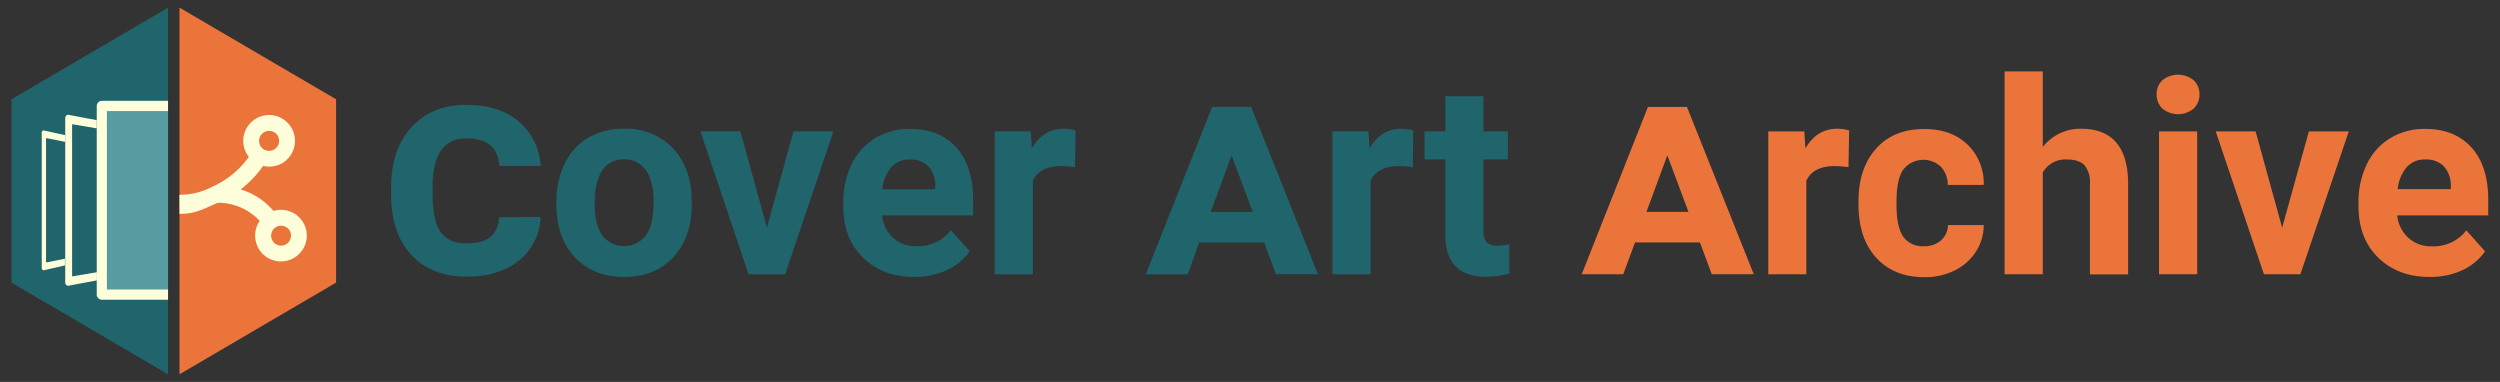 <svg id="Layer_1" data-name="Layer 1" xmlns="http://www.w3.org/2000/svg" viewBox="0 0 654.59 100"><rect x="0" y="0" width="654.59" height="100" fill="#333333" stroke="none"/><defs><style>.cls-1{fill:#20656c;}.cls-2{fill:#eb743b;}.cls-3{fill:#fffedb;}.cls-4{fill:#579ca0;}</style></defs><path class="cls-1" d="M141.55,56.82a15.2,15.2,0,0,1-5.66,11.39q-5.2,4.22-13.71,4.21-9.14,0-14.38-5.58t-5.39-15.39V49q0-9.81,5.32-15.67t14.38-5.87q8.49,0,13.61,4.25a16.71,16.71,0,0,1,5.86,11.73H130.72q-.37-7.21-8.61-7.22-8.58,0-8.84,12v2.78q0,6.72,2.09,9.72c1.39,2,3.66,3,6.82,3,2.73,0,4.8-.55,6.19-1.65a6.69,6.69,0,0,0,2.27-5.2Z"/><path class="cls-1" d="M145.71,52.76a22.15,22.15,0,0,1,2.14-9.92A15.67,15.67,0,0,1,154,36.09a18,18,0,0,1,9.35-2.38,17.06,17.06,0,0,1,12.37,4.63q4.78,4.63,5.34,12.59l.07,2.56q0,8.61-4.81,13.82t-12.9,5.2q-8.08,0-12.92-5.18t-4.82-14.12Zm10,.71q0,5.34,2,8.16a7.21,7.21,0,0,0,11.42,0c1.36-1.86,2-4.84,2-8.92q0-5.23-2-8.11a6.65,6.65,0,0,0-5.75-2.88,6.54,6.54,0,0,0-5.67,2.86Q155.7,47.49,155.7,53.47Z"/><path class="cls-1" d="M200.81,59.61l6.95-25.21h10.45L205.58,71.82H196L183.41,34.4h10.45Z"/><path class="cls-1" d="M239.38,72.51q-8.24,0-13.41-5.05T220.8,54V53A22.62,22.62,0,0,1,223,43a16,16,0,0,1,6.17-6.85,17.4,17.4,0,0,1,9.12-2.4q7.68,0,12.09,4.84t4.41,13.73v4.08H230.94a9.22,9.22,0,0,0,2.92,5.88A8.8,8.8,0,0,0,240,64.46a10.8,10.8,0,0,0,9-4.19l4.91,5.5a15,15,0,0,1-6.08,5A20,20,0,0,1,239.38,72.51Zm-1.15-30.75a6.25,6.25,0,0,0-4.82,2A10.49,10.49,0,0,0,231,49.55h13.9v-.8a7.4,7.4,0,0,0-1.79-5.16A6.45,6.45,0,0,0,238.23,41.76Z"/><path class="cls-1" d="M281.47,43.77a28,28,0,0,0-3.6-.28q-5.67,0-7.43,3.84V71.82h-10V34.4h9.44l.28,4.46q3-5.16,8.34-5.15a10.49,10.49,0,0,1,3.11.45Z"/><path class="cls-1" d="M331,63.48H314L311,71.82H300L317.38,28H327.6l17.48,43.8h-11Zm-14-8h11l-5.53-14.82Z"/><path class="cls-1" d="M369.92,43.77a28,28,0,0,0-3.6-.28q-5.67,0-7.44,3.84V71.82h-10V34.4h9.44l.28,4.46q3-5.16,8.33-5.15a10.39,10.39,0,0,1,3.11.45Z"/><path class="cls-1" d="M388.42,25.2v9.2h6.4v7.33h-6.4V60.41a4.45,4.45,0,0,0,.8,3,4,4,0,0,0,3,.9A16,16,0,0,0,395.2,64v7.58a20.9,20.9,0,0,1-6.05.89q-10.51,0-10.72-10.61V41.73H373V34.4h5.47V25.2Z"/><path class="cls-2" d="M445.1,63.48h-17l-3.08,8.34H414.15L431.49,28h10.22l17.49,43.8h-11Zm-14-8h11l-5.53-14.82Z"/><path class="cls-2" d="M484,43.77a28,28,0,0,0-3.6-.28q-5.67,0-7.44,3.84V71.82H463V34.4h9.44l.28,4.46q3-5.16,8.33-5.15a10.51,10.51,0,0,1,3.12.45Z"/><path class="cls-2" d="M503.74,64.46a6.53,6.53,0,0,0,4.5-1.53,5.34,5.34,0,0,0,1.8-4h9.37a12.81,12.81,0,0,1-2.07,7,13.76,13.76,0,0,1-5.59,4.91,17.54,17.54,0,0,1-7.83,1.74q-8,0-12.66-5.1t-4.64-14.09v-.66q0-8.64,4.6-13.8t12.63-5.15q7,0,11.26,4a14.14,14.14,0,0,1,4.3,10.64H510a6.91,6.91,0,0,0-1.8-4.75,6.68,6.68,0,0,0-9.84.72q-1.78,2.55-1.78,8.26v1q0,5.79,1.76,8.32A6.11,6.11,0,0,0,503.74,64.46Z"/><path class="cls-2" d="M534.87,38.48a12.5,12.5,0,0,1,10-4.77q12.18,0,12.35,14.14v24h-10V48.08a7,7,0,0,0-1.38-4.77c-.92-1-2.46-1.55-4.6-1.55a6.82,6.82,0,0,0-6.37,3.4V71.82h-10V18.69h10Z"/><path class="cls-2" d="M564.69,24.71a4.93,4.93,0,0,1,1.5-3.7,6.49,6.49,0,0,1,8.18,0,4.88,4.88,0,0,1,1.53,3.7,5,5,0,0,1-1.54,3.74,6.42,6.42,0,0,1-8.13,0A4.91,4.91,0,0,1,564.69,24.71Zm10.62,47.11h-10V34.4h10Z"/><path class="cls-2" d="M597.55,59.61l7-25.21H615L602.32,71.82h-9.54L580.15,34.4H590.6Z"/><path class="cls-2" d="M636.12,72.51q-8.24,0-13.41-5.05T617.54,54V53A22.62,22.62,0,0,1,619.72,43a16,16,0,0,1,6.18-6.85,17.33,17.33,0,0,1,9.11-2.4q7.68,0,12.09,4.84t4.41,13.73v4.08H627.68a9.22,9.22,0,0,0,2.92,5.88,8.82,8.82,0,0,0,6.17,2.22,10.79,10.79,0,0,0,9-4.19l4.91,5.5a14.93,14.93,0,0,1-6.08,5A20,20,0,0,1,636.12,72.51ZM635,41.76a6.26,6.26,0,0,0-4.83,2,10.49,10.49,0,0,0-2.37,5.77h13.91v-.8a7.45,7.45,0,0,0-1.8-5.16A6.44,6.44,0,0,0,635,41.76Z"/><polygon class="cls-2" points="47 2 47 98 88 74 88 26 47 2"/><polygon class="cls-1" points="44 2 3 26 3 74 44 98 44 2"/><path class="cls-3" d="M79.28,58.09a6.75,6.75,0,0,0-7.67-2.86A18.09,18.09,0,0,0,63,49.6a28.62,28.62,0,0,0,5.91-6.16,6.91,6.91,0,0,0,5.17-.83,6.77,6.77,0,1,0-9.34-2.11,6.27,6.27,0,0,0,.42.59,23.88,23.88,0,0,1-9.52,7.79h0A18.45,18.45,0,0,1,47,51v5c4,0,5.93-1.12,10-2.9a14.78,14.78,0,0,1,11,4.75,6.76,6.76,0,1,0,12.16,5.32A6.64,6.64,0,0,0,79.28,58.09ZM69.06,34.67a2.57,2.57,0,0,1,1.4-.41,2.62,2.62,0,1,1,0,5.24,2.61,2.61,0,0,1-2.22-1.21A2.63,2.63,0,0,1,69.06,34.67Zm7.06,27.6A2.61,2.61,0,0,1,75,63.91a2.56,2.56,0,0,1-1.39.41,2.62,2.62,0,0,1-1.52-4.75l.12-.07a2.65,2.65,0,0,1,3.6.8A2.59,2.59,0,0,1,76.12,62.27Z"/><path class="cls-3" d="M12.06,68.73V36.15l5,1V35.39l-5.56-1.23h-.12a.27.27,0,0,0-.12,0l-.1.07a.28.28,0,0,0-.1.09.54.54,0,0,0-.07.13.34.34,0,0,0-.06.15.85.85,0,0,0,0,.17,1.09,1.09,0,0,0,0,.18v35a1.09,1.09,0,0,0,0,.18,1,1,0,0,0,0,.17,1,1,0,0,0,.13.27l.1.1a.41.41,0,0,0,.22.09h.12L17,69.49V67.74Z"/><path class="cls-3" d="M18.88,72.37V32.52l6.45,1.09V31.46l-4.84-.91L18,30.07a.55.55,0,0,0-.18,0,.57.57,0,0,0-.18,0l-.16.08-.14.11-.12.16a1,1,0,0,0-.08.18.73.73,0,0,0-.06.21,1.5,1.5,0,0,0,0,.22V73.84a1.64,1.64,0,0,0,0,.22.83.83,0,0,0,.06.21,1.42,1.42,0,0,0,.08.18,1,1,0,0,0,.12.15.53.53,0,0,0,.14.12l.16.08a1.13,1.13,0,0,0,.18,0H18l2.53-.48,4.84-.91V71.28Z"/><rect class="cls-4" x="28.03" y="29.1" width="15.97" height="46.68"/><path class="cls-3" d="M25.33,27.75V77.13a1.35,1.35,0,0,0,1.35,1.35H44v-2.7H28V29.1H44V26.4H26.68A1.36,1.36,0,0,0,25.33,27.75Z"/></svg>